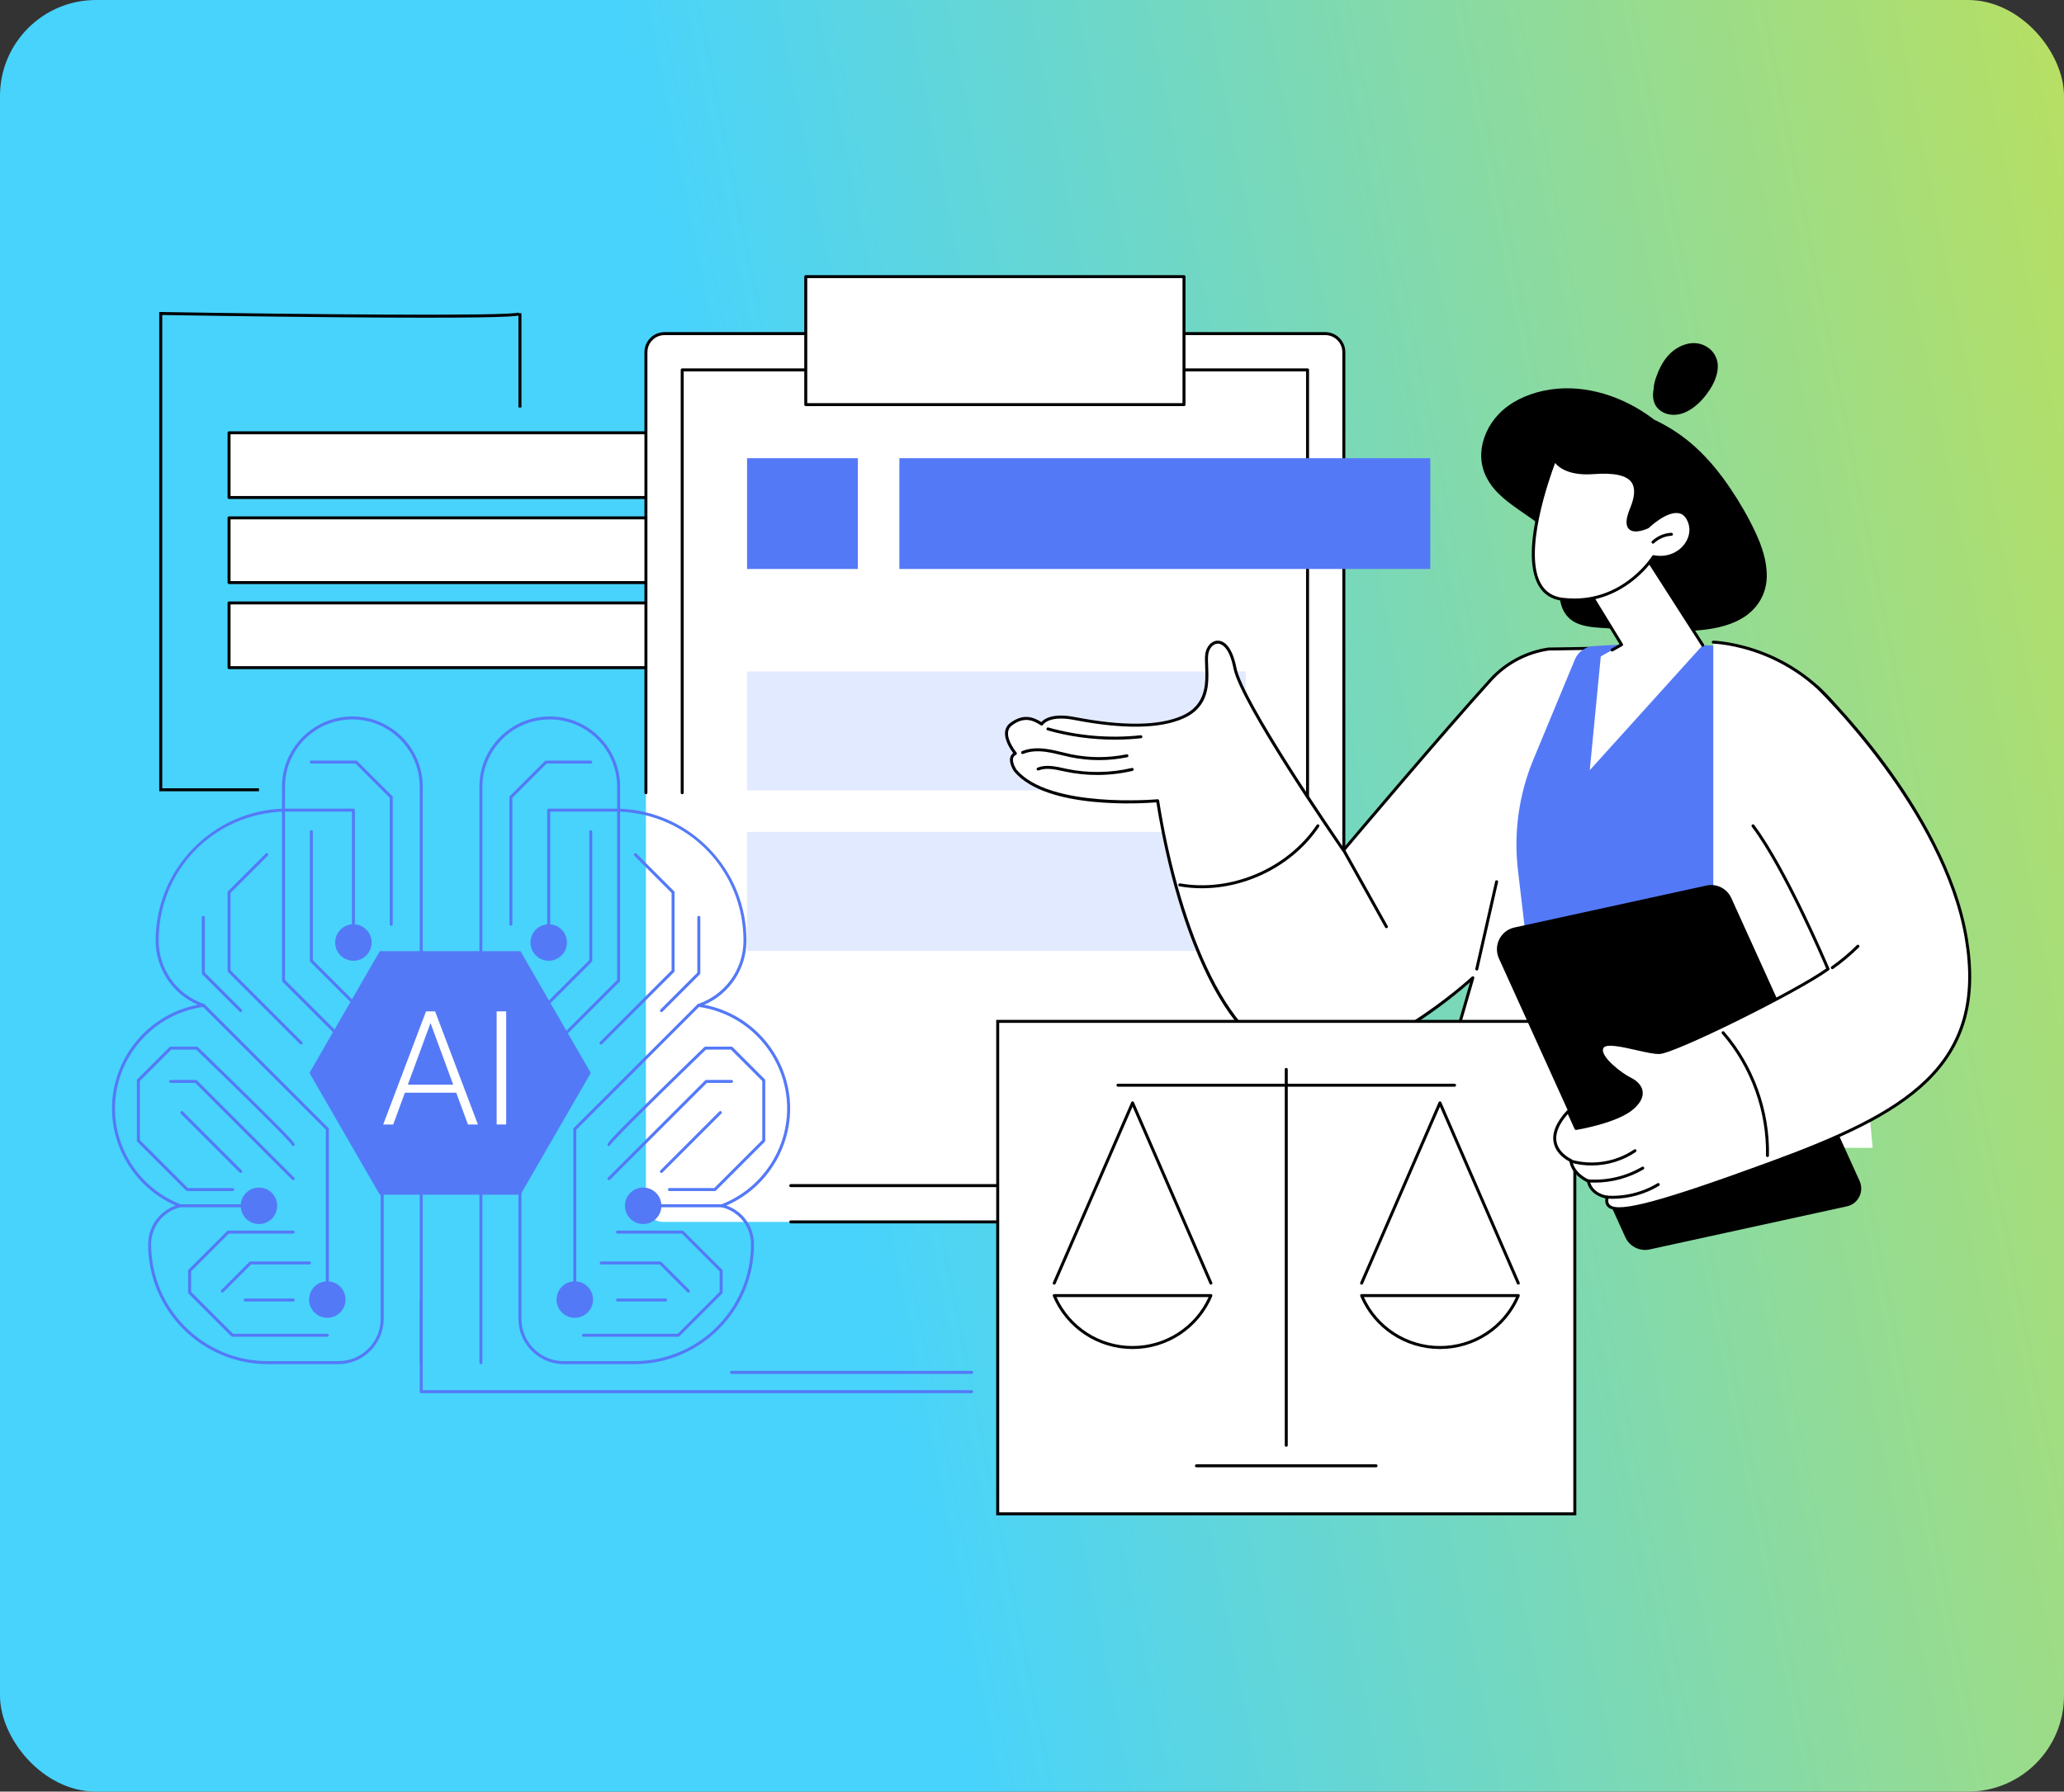 <svg width="645" height="560" viewBox="0 0 645 560" fill="none" xmlns="http://www.w3.org/2000/svg">
<rect x="0" y="0" width="645" height="560" fill="#333333" stroke="none"/>
<rect width="645" height="560" rx="30" fill="url(#paint0_linear_2134_2)"/>
<path d="M221.831 155.506H71.58V135.277H221.831V155.506Z" fill="white"/>
<path d="M72.046 155.04H221.365V135.743H72.046V155.04ZM221.831 155.972H71.58C71.322 155.972 71.114 155.763 71.114 155.506V135.277C71.114 135.021 71.322 134.811 71.58 134.811H221.831C222.087 134.811 222.297 135.021 222.297 135.277V155.506C222.297 155.763 222.087 155.972 221.831 155.972Z" fill="black"/>
<path d="M221.831 182.094H71.58V161.865H221.831V182.094Z" fill="white"/>
<path d="M72.046 181.628H221.365V162.331H72.046V181.628ZM221.831 182.56H71.58C71.322 182.56 71.114 182.351 71.114 182.094V161.865C71.114 161.607 71.322 161.399 71.58 161.399H221.831C222.087 161.399 222.297 161.607 222.297 161.865V182.094C222.297 182.351 222.087 182.56 221.831 182.56Z" fill="black"/>
<path d="M221.831 208.683H71.58V188.453H221.831V208.683Z" fill="white"/>
<path d="M72.046 208.217H221.365V188.92H72.046V208.217ZM221.831 209.147H71.58C71.322 209.147 71.114 208.939 71.114 208.681V188.454C71.114 188.195 71.322 187.988 71.58 187.988H221.831C222.087 187.988 222.297 188.195 222.297 188.454V208.681C222.297 208.939 222.087 209.147 221.831 209.147Z" fill="black"/>
<path d="M414.653 381.922H207.147C204.221 381.922 201.851 379.551 201.851 376.626V109.572C201.851 106.647 204.221 104.276 207.147 104.276H414.653C417.578 104.276 419.948 106.647 419.948 109.572V376.626C419.948 379.551 417.578 381.922 414.653 381.922Z" fill="white"/>
<path d="M414.147 382.388H247.108C246.852 382.388 246.642 382.18 246.642 381.922C246.642 381.663 246.852 381.456 247.108 381.456H414.147C417.089 381.456 419.483 379.062 419.483 376.12V110.078C419.483 107.136 417.089 104.742 414.147 104.742H207.654C204.711 104.742 202.318 107.136 202.318 110.078V247.783C202.318 248.042 202.11 248.249 201.852 248.249C201.595 248.249 201.386 248.042 201.386 247.783V110.078C201.386 106.621 204.199 103.81 207.654 103.81H414.147C417.604 103.81 420.415 106.621 420.415 110.078V376.12C420.415 379.577 417.604 382.388 414.147 382.388Z" fill="black"/>
<path d="M213.191 370.583V115.613H408.61V370.583H213.191Z" fill="white"/>
<path d="M408.61 371.049H247.108C246.851 371.049 246.642 370.841 246.642 370.583C246.642 370.326 246.851 370.116 247.108 370.116H408.144V116.079H213.656V247.783C213.656 248.042 213.447 248.249 213.19 248.249C212.932 248.249 212.724 248.042 212.724 247.783V115.613C212.724 115.357 212.932 115.147 213.19 115.147H408.61C408.868 115.147 409.076 115.357 409.076 115.613V370.583C409.076 370.841 408.868 371.049 408.61 371.049Z" fill="black"/>
<path d="M369.998 126.473H251.802V86.466H369.998V126.473Z" fill="white"/>
<path d="M252.268 126.007H369.532V86.932H252.268V126.007ZM369.998 126.939H251.802C251.544 126.939 251.336 126.73 251.336 126.473V86.466C251.336 86.208 251.544 86 251.802 86H369.998C370.257 86 370.464 86.208 370.464 86.466V126.473C370.464 126.73 370.257 126.939 369.998 126.939Z" fill="black"/>
<path d="M389.289 247.036H233.458V209.86H389.289V247.036Z" fill="#E2EAFF"/>
<path d="M389.289 297.211H233.458V260.033H389.289V297.211Z" fill="#E2EAFF"/>
<path d="M446.965 177.845H281.051V143.22H446.965V177.845Z" fill="#5479F7"/>
<path d="M268.083 177.845H233.458V143.22H268.083V177.845Z" fill="#5479F7"/>
<path d="M198.189 426.382H176.178C168.369 426.382 162.015 420.027 162.015 412.219V360.375C162.015 360.117 162.224 359.909 162.481 359.909C162.739 359.909 162.947 360.117 162.947 360.375V412.219C162.947 419.514 168.882 425.45 176.178 425.45H198.189C218.315 425.45 234.689 409.076 234.689 388.95C234.689 383.371 230.895 378.596 225.464 377.342C225.262 377.296 225.116 377.126 225.101 376.921C225.089 376.717 225.209 376.527 225.4 376.452C237.711 371.725 245.983 359.687 245.983 346.498C245.983 330.503 234.049 316.836 218.221 314.708C218.007 314.678 217.84 314.506 217.819 314.29C217.798 314.076 217.929 313.875 218.132 313.805C226.631 310.927 232.34 302.964 232.34 293.993C232.34 272.084 215.194 254.376 193.307 253.679C193.054 253.672 192.855 253.465 192.855 253.215V245.92C192.855 234.312 183.41 224.866 171.802 224.866C160.193 224.866 150.748 234.312 150.748 245.92V425.916C150.748 426.172 150.54 426.382 150.282 426.382C150.025 426.382 149.817 426.172 149.817 425.916V245.92C149.817 233.797 159.679 223.934 171.802 223.934C183.925 223.934 193.787 233.797 193.787 245.92V252.766C204.357 253.215 214.226 257.64 221.619 265.257C229.132 272.997 233.272 283.203 233.272 293.993C233.272 302.778 228.029 310.636 220.062 314.062C235.489 316.976 246.915 330.622 246.915 346.498C246.915 359.617 238.961 371.629 226.989 376.81C232.134 378.581 235.621 383.396 235.621 388.95C235.621 409.59 218.829 426.382 198.189 426.382Z" fill="#5479F7"/>
<path d="M225.567 377.355H205.302C205.044 377.355 204.836 377.145 204.836 376.889C204.836 376.63 205.044 376.423 205.302 376.423H225.567C225.826 376.423 226.033 376.63 226.033 376.889C226.033 377.145 225.826 377.355 225.567 377.355Z" fill="#5479F7"/>
<path d="M179.625 401.706C179.368 401.706 179.159 401.499 179.159 401.24V352.904C179.159 352.781 179.207 352.662 179.296 352.573L217.954 313.917C218.136 313.735 218.431 313.735 218.613 313.917C218.795 314.1 218.795 314.394 218.613 314.576L180.091 353.097V401.24C180.091 401.499 179.883 401.706 179.625 401.706Z" fill="#5479F7"/>
<path d="M169.98 330.306C169.86 330.306 169.741 330.262 169.65 330.171C169.468 329.989 169.468 329.694 169.65 329.512L192.855 306.307V253.215C192.855 252.956 193.063 252.749 193.321 252.749C193.578 252.749 193.787 252.956 193.787 253.215V306.499C193.787 306.624 193.739 306.743 193.65 306.83L170.309 330.171C170.218 330.262 170.099 330.306 169.98 330.306Z" fill="#5479F7"/>
<path d="M171.473 291.849C171.215 291.849 171.007 291.64 171.007 291.383V253.215C171.007 252.956 171.215 252.749 171.473 252.749H193.321C193.577 252.749 193.787 252.956 193.787 253.215C193.787 253.471 193.577 253.678 193.321 253.678H171.939V291.383C171.939 291.64 171.73 291.849 171.473 291.849Z" fill="#5479F7"/>
<path d="M165.772 294.599C165.772 297.747 168.324 300.299 171.473 300.299C174.622 300.299 177.174 297.747 177.174 294.599C177.174 291.449 174.622 288.896 171.473 288.896C168.324 288.896 165.772 291.449 165.772 294.599Z" fill="#5479F7"/>
<path d="M156.78 356.543C156.78 359.691 159.333 362.243 162.481 362.243C165.63 362.243 168.182 359.691 168.182 356.543C168.182 353.393 165.63 350.841 162.481 350.841C159.333 350.841 156.78 353.393 156.78 356.543Z" fill="#E2EAFF"/>
<path d="M195.289 376.889C195.289 380.037 197.841 382.589 200.989 382.589C204.139 382.589 206.691 380.037 206.691 376.889C206.691 373.739 204.139 371.186 200.989 371.186C197.841 371.186 195.289 373.739 195.289 376.889Z" fill="#5479F7"/>
<path d="M173.924 406.199C173.924 409.349 176.477 411.901 179.625 411.901C182.775 411.901 185.327 409.349 185.327 406.199C185.327 403.051 182.775 400.499 179.625 400.499C176.477 400.499 173.924 403.051 173.924 406.199Z" fill="#5479F7"/>
<path d="M187.807 326.485C187.689 326.485 187.568 326.441 187.477 326.349C187.295 326.167 187.295 325.873 187.477 325.691L209.869 303.299V279.104L198.221 267.458C198.041 267.276 198.041 266.981 198.221 266.799C198.403 266.617 198.699 266.617 198.882 266.799L210.665 278.583C210.752 278.67 210.801 278.788 210.801 278.911V303.491C210.801 303.614 210.752 303.733 210.665 303.822L188.136 326.349C188.045 326.441 187.926 326.485 187.807 326.485Z" fill="#5479F7"/>
<path d="M206.713 316.345C206.594 316.345 206.474 316.298 206.385 316.207C206.202 316.025 206.202 315.731 206.385 315.549L217.918 304.013V286.73C217.918 286.473 218.128 286.264 218.384 286.264C218.643 286.264 218.85 286.473 218.85 286.73V304.207C218.85 304.33 218.802 304.449 218.715 304.536L207.043 316.207C206.952 316.298 206.832 316.345 206.713 316.345Z" fill="#5479F7"/>
<path d="M223.407 372.275H209.202C208.943 372.275 208.736 372.068 208.736 371.809C208.736 371.553 208.943 371.343 209.202 371.343H223.214L238.209 356.35V337.875L228.41 328.074H220.619C209.005 339.279 191.679 356.244 190.754 357.824C190.728 357.969 190.635 358.1 190.489 358.168C190.256 358.276 189.978 358.172 189.873 357.939C189.669 357.498 189.523 357.181 204.91 342.067C212.4 334.708 220.03 327.347 220.106 327.273C220.193 327.19 220.31 327.142 220.43 327.142H228.603C228.725 327.142 228.844 327.192 228.931 327.279L239.003 337.352C239.092 337.438 239.141 337.557 239.141 337.682V356.543C239.141 356.666 239.092 356.784 239.003 356.871L223.737 372.14C223.648 372.226 223.532 372.275 223.407 372.275Z" fill="#5479F7"/>
<path d="M190.292 368.886C190.174 368.886 190.055 368.839 189.964 368.748C189.782 368.566 189.782 368.272 189.964 368.089L220.372 337.682C220.46 337.593 220.579 337.544 220.702 337.544H228.603C228.859 337.544 229.069 337.752 229.069 338.01C229.069 338.269 228.859 338.476 228.603 338.476H220.895L190.623 368.748C190.532 368.839 190.413 368.886 190.292 368.886Z" fill="#5479F7"/>
<path d="M159.652 289.363C159.394 289.363 159.186 289.155 159.186 288.897V249.175C159.186 249.052 159.235 248.934 159.323 248.845L170.292 237.877C170.379 237.79 170.497 237.741 170.621 237.741H184.622C184.878 237.741 185.088 237.949 185.088 238.205C185.088 238.463 184.878 238.671 184.622 238.671H170.814L160.118 249.368V288.897C160.118 289.155 159.91 289.363 159.652 289.363Z" fill="#5479F7"/>
<path d="M168.282 317.103C168.163 317.103 168.043 317.059 167.952 316.968C167.77 316.785 167.77 316.491 167.952 316.309L184.156 300.106V259.957C184.156 259.701 184.363 259.493 184.622 259.493C184.878 259.493 185.088 259.701 185.088 259.957V300.299C185.088 300.422 185.037 300.541 184.95 300.63L168.611 316.968C168.52 317.059 168.401 317.103 168.282 317.103Z" fill="#5479F7"/>
<path d="M206.691 366.628C206.571 366.628 206.452 366.584 206.361 366.492C206.179 366.31 206.179 366.016 206.361 365.834L224.781 347.411C224.963 347.229 225.26 347.229 225.44 347.411C225.622 347.593 225.622 347.888 225.44 348.07L207.02 366.492C206.929 366.584 206.81 366.628 206.691 366.628Z" fill="#5479F7"/>
<path d="M131.633 426.382C131.376 426.382 131.167 426.172 131.167 425.916V245.92C131.167 234.312 121.722 224.866 110.114 224.866C98.505 224.866 89.06 234.312 89.06 245.92V253.215C89.06 253.465 88.861 253.672 88.609 253.679C66.722 254.376 49.577 272.084 49.577 293.993C49.577 302.964 55.286 310.927 63.783 313.805C63.987 313.875 64.118 314.076 64.097 314.29C64.076 314.506 63.91 314.678 63.695 314.708C47.867 316.836 35.932 330.503 35.932 346.498C35.932 359.687 44.204 371.725 56.515 376.452C56.706 376.527 56.827 376.717 56.813 376.921C56.798 377.126 56.652 377.296 56.453 377.342C51.021 378.598 47.227 383.371 47.227 388.95C47.227 409.076 63.601 425.45 83.726 425.45H105.737C113.033 425.45 118.968 419.514 118.968 412.219V360.375C118.968 360.117 119.177 359.909 119.434 359.909C119.692 359.909 119.9 360.117 119.9 360.375V412.219C119.9 420.027 113.547 426.382 105.737 426.382H83.726C63.087 426.382 46.295 409.59 46.295 388.95C46.295 383.396 49.782 378.581 54.927 376.81C42.954 371.629 35 359.617 35 346.498C35 330.622 46.426 316.976 61.853 314.062C53.886 310.636 48.645 302.778 48.645 293.993C48.645 283.203 52.783 272.997 60.297 265.257C67.689 257.64 77.558 253.215 88.129 252.766V245.92C88.129 233.797 97.991 223.934 110.114 223.934C122.237 223.934 132.099 233.797 132.099 245.92V425.916C132.099 426.172 131.89 426.382 131.633 426.382Z" fill="#5479F7"/>
<path d="M76.614 377.355H56.347C56.09 377.355 55.882 377.145 55.882 376.889C55.882 376.63 56.09 376.423 56.347 376.423H76.614C76.871 376.423 77.08 376.63 77.08 376.889C77.08 377.145 76.871 377.355 76.614 377.355Z" fill="#5479F7"/>
<path d="M102.29 401.706C102.033 401.706 101.824 401.499 101.824 401.24V353.097L63.303 314.576C63.121 314.394 63.121 314.1 63.303 313.917C63.485 313.735 63.78 313.735 63.962 313.917L102.62 352.573C102.707 352.662 102.756 352.781 102.756 352.904V401.24C102.756 401.499 102.548 401.706 102.29 401.706Z" fill="#5479F7"/>
<path d="M111.936 330.306C111.817 330.306 111.698 330.262 111.607 330.171L88.265 306.83C88.177 306.743 88.128 306.624 88.128 306.499V253.215C88.128 252.956 88.337 252.749 88.594 252.749C88.852 252.749 89.06 252.956 89.06 253.215V306.307L112.265 329.512C112.447 329.694 112.447 329.989 112.265 330.171C112.174 330.262 112.055 330.306 111.936 330.306Z" fill="#5479F7"/>
<path d="M110.443 291.849C110.185 291.849 109.977 291.64 109.977 291.383V253.678H88.594C88.337 253.678 88.128 253.471 88.128 253.215C88.128 252.956 88.337 252.749 88.594 252.749H110.443C110.7 252.749 110.909 252.956 110.909 253.215V291.383C110.909 291.64 110.7 291.849 110.443 291.849Z" fill="#5479F7"/>
<path d="M116.144 294.599C116.144 297.747 113.591 300.299 110.443 300.299C107.294 300.299 104.742 297.747 104.742 294.599C104.742 291.449 107.294 288.896 110.443 288.896C113.591 288.896 116.144 291.449 116.144 294.599Z" fill="#5479F7"/>
<path d="M125.135 356.543C125.135 359.691 122.582 362.243 119.434 362.243C116.285 362.243 113.733 359.691 113.733 356.543C113.733 353.393 116.285 350.841 119.434 350.841C122.582 350.841 125.135 353.393 125.135 356.543Z" fill="#E2EAFF"/>
<path d="M86.626 376.889C86.626 380.037 84.074 382.589 80.925 382.589C77.777 382.589 75.224 380.037 75.224 376.889C75.224 373.739 77.777 371.186 80.925 371.186C84.074 371.186 86.626 373.739 86.626 376.889Z" fill="#5479F7"/>
<path d="M107.991 406.199C107.991 409.349 105.438 411.901 102.29 411.901C99.141 411.901 96.588 409.349 96.588 406.199C96.588 403.051 99.141 400.499 102.29 400.499C105.438 400.499 107.991 403.051 107.991 406.199Z" fill="#5479F7"/>
<path d="M94.109 326.485C93.989 326.485 93.87 326.441 93.779 326.349L71.251 303.822C71.163 303.733 71.114 303.614 71.114 303.491V278.911C71.114 278.788 71.163 278.67 71.251 278.583L83.034 266.799C83.216 266.617 83.511 266.617 83.693 266.799C83.875 266.981 83.875 267.276 83.693 267.458L72.046 279.104V303.299L94.438 325.691C94.62 325.873 94.62 326.167 94.438 326.349C94.347 326.441 94.228 326.485 94.109 326.485Z" fill="#5479F7"/>
<path d="M75.203 316.345C75.083 316.345 74.964 316.298 74.873 316.207L63.201 304.536C63.113 304.449 63.064 304.33 63.064 304.207V286.73C63.064 286.473 63.273 286.264 63.53 286.264C63.788 286.264 63.996 286.473 63.996 286.73V304.013L75.532 315.549C75.714 315.731 75.714 316.025 75.532 316.207C75.441 316.298 75.322 316.345 75.203 316.345Z" fill="#5479F7"/>
<path d="M72.713 372.275H58.508C58.384 372.275 58.266 372.226 58.178 372.14L42.911 356.871C42.823 356.784 42.774 356.666 42.774 356.543V337.682C42.774 337.557 42.823 337.438 42.911 337.352L52.984 327.279C53.071 327.192 53.189 327.142 53.313 327.142H61.484C61.605 327.142 61.721 327.19 61.808 327.273C61.884 327.347 69.514 334.708 77.005 342.067C92.392 357.181 92.246 357.498 92.043 357.939C91.935 358.172 91.659 358.274 91.425 358.168C91.281 358.1 91.186 357.969 91.16 357.824C90.234 356.244 72.909 339.279 61.297 328.074H53.506L43.706 337.875V356.35L58.701 371.343H72.713C72.971 371.343 73.18 371.553 73.18 371.809C73.18 372.068 72.971 372.275 72.713 372.275Z" fill="#5479F7"/>
<path d="M91.623 368.886C91.503 368.886 91.384 368.839 91.293 368.748L61.021 338.476H53.314C53.056 338.476 52.848 338.269 52.848 338.01C52.848 337.752 53.056 337.544 53.314 337.544H61.214C61.338 337.544 61.456 337.593 61.544 337.682L91.952 368.089C92.134 368.272 92.134 368.566 91.952 368.748C91.861 368.839 91.742 368.886 91.623 368.886Z" fill="#5479F7"/>
<path d="M122.263 289.363C122.005 289.363 121.797 289.155 121.797 288.897V249.368L111.101 238.671H97.294C97.037 238.671 96.828 238.463 96.828 238.205C96.828 237.949 97.037 237.741 97.294 237.741H111.294C111.417 237.741 111.536 237.79 111.623 237.877L122.592 248.845C122.68 248.934 122.729 249.052 122.729 249.175V288.897C122.729 289.155 122.52 289.363 122.263 289.363Z" fill="#5479F7"/>
<path d="M113.633 317.103C113.514 317.103 113.395 317.059 113.304 316.968L96.965 300.63C96.877 300.541 96.828 300.422 96.828 300.299V259.957C96.828 259.701 97.037 259.493 97.294 259.493C97.552 259.493 97.76 259.701 97.76 259.957V300.106L113.963 316.309C114.145 316.491 114.145 316.785 113.963 316.968C113.872 317.059 113.753 317.103 113.633 317.103Z" fill="#5479F7"/>
<path d="M75.224 366.628C75.105 366.628 74.986 366.584 74.895 366.492L56.474 348.07C56.292 347.888 56.292 347.593 56.474 347.411C56.656 347.229 56.951 347.229 57.133 347.411L75.553 365.834C75.735 366.016 75.735 366.31 75.553 366.492C75.463 366.584 75.343 366.628 75.224 366.628Z" fill="#5479F7"/>
<path d="M102.29 417.83H72.631C72.507 417.83 72.389 417.782 72.301 417.693L58.919 404.312C58.832 404.225 58.783 404.106 58.783 403.981V397.192C58.783 397.069 58.832 396.951 58.919 396.864L70.995 384.788C71.082 384.701 71.201 384.652 71.325 384.652H91.623C91.88 384.652 92.088 384.86 92.088 385.118C92.088 385.375 91.88 385.584 91.623 385.584H71.518L59.715 397.387V403.789L72.824 416.898H102.29C102.548 416.898 102.756 417.106 102.756 417.364C102.756 417.621 102.548 417.83 102.29 417.83Z" fill="#5479F7"/>
<path d="M69.489 404.005C69.37 404.005 69.251 403.96 69.16 403.869C68.978 403.687 68.978 403.392 69.16 403.21L77.938 394.43C78.025 394.343 78.143 394.294 78.267 394.294H96.708C96.966 394.294 97.174 394.502 97.174 394.76C97.174 395.017 96.966 395.226 96.708 395.226H78.46L69.818 403.869C69.727 403.96 69.608 404.005 69.489 404.005Z" fill="#5479F7"/>
<path d="M91.622 406.794H76.614C76.356 406.794 76.147 406.585 76.147 406.328C76.147 406.07 76.356 405.862 76.614 405.862H91.622C91.879 405.862 92.088 406.07 92.088 406.328C92.088 406.585 91.879 406.794 91.622 406.794Z" fill="#5479F7"/>
<path d="M211.976 417.83H182.317C182.06 417.83 181.851 417.621 181.851 417.364C181.851 417.106 182.06 416.898 182.317 416.898H211.784L224.893 403.789V397.387L213.091 385.584H192.984C192.728 385.584 192.518 385.375 192.518 385.118C192.518 384.86 192.728 384.652 192.984 384.652H213.283C213.406 384.652 213.525 384.701 213.612 384.788L225.688 396.864C225.775 396.951 225.825 397.069 225.825 397.192V403.981C225.825 404.106 225.775 404.225 225.688 404.312L212.307 417.693C212.22 417.782 212.101 417.83 211.976 417.83Z" fill="#5479F7"/>
<path d="M215.118 404.005C215 404.005 214.881 403.96 214.79 403.869L206.147 395.226H187.899C187.642 395.226 187.433 395.017 187.433 394.76C187.433 394.502 187.642 394.294 187.899 394.294H206.34C206.465 394.294 206.582 394.343 206.671 394.43L215.449 403.21C215.631 403.392 215.631 403.687 215.449 403.869C215.358 403.96 215.237 404.005 215.118 404.005Z" fill="#5479F7"/>
<path d="M207.994 406.794H192.984C192.728 406.794 192.518 406.585 192.518 406.328C192.518 406.07 192.728 405.862 192.984 405.862H207.994C208.25 405.862 208.46 406.07 208.46 406.328C208.46 406.585 208.25 406.794 207.994 406.794Z" fill="#5479F7"/>
<path d="M162.643 297.294H118.686L96.708 335.361L118.686 373.428H162.643L184.622 335.361L162.643 297.294Z" fill="#5479F7"/>
<path d="M127.449 339.021H141.628L134.538 319.768L127.449 339.021ZM142.575 341.546H126.526L122.884 351.476H119.752L133.13 316.125H135.971L149.349 351.476H146.241L142.575 341.546Z" fill="white"/>
<path d="M158.186 351.476H155.2V316.125H158.186V351.476Z" fill="white"/>
<path d="M303.625 435.458H131.633C131.376 435.458 131.167 435.249 131.167 434.992V406.328C131.167 406.07 131.376 405.862 131.633 405.862C131.891 405.862 132.099 406.07 132.099 406.328V434.526H303.625C303.882 434.526 304.091 434.734 304.091 434.992C304.091 435.249 303.882 435.458 303.625 435.458Z" fill="#5479F7"/>
<path d="M303.625 429.424H228.603C228.344 429.424 228.137 429.214 228.137 428.958C228.137 428.699 228.344 428.491 228.603 428.491H303.625C303.881 428.491 304.091 428.699 304.091 428.958C304.091 429.214 303.881 429.424 303.625 429.424Z" fill="#5479F7"/>
<path d="M361.763 250.285C367.099 284.326 381.323 327.548 404.884 331.355C428.445 335.161 460.268 305.62 460.268 305.62L444.902 358.769H485.447L499.104 202.625L483.916 202.866C476.968 203.874 470.586 207.272 465.849 212.494C450.145 229.808 419.837 265.763 419.837 265.763C419.837 265.763 388.124 220.06 385.917 208.808C383.712 197.553 377.645 199.915 377.095 204.639C376.542 209.363 379.713 219.643 369.649 224.123C359.583 228.605 344.003 226.171 335.691 224.561C327.379 222.949 325.528 226.311 325.528 226.311C322.908 224.644 320.012 223.394 316.025 226.311C312.039 229.228 317.309 235.504 317.309 235.504C314.536 236.908 317.309 240.878 317.309 240.878C327.981 253.42 361.763 250.285 361.763 250.285Z" fill="white"/>
<path d="M445.522 358.303H485.021L498.595 203.099L483.953 203.33C477.141 204.326 470.835 207.692 466.194 212.807C450.676 229.918 420.495 265.704 420.192 266.064C420.099 266.174 419.953 266.238 419.813 266.229C419.669 266.223 419.535 266.149 419.453 266.03C418.156 264.16 387.66 220.115 385.459 208.897C384.031 201.616 381.301 201.138 380.481 201.18C379.041 201.235 377.783 202.745 377.556 204.694C377.444 205.658 377.492 206.868 377.547 208.266C377.763 213.593 378.058 220.89 369.837 224.549C362.459 227.834 350.94 227.993 335.602 225.017C327.8 223.506 325.949 226.51 325.932 226.54C325.868 226.65 325.763 226.73 325.638 226.76C325.515 226.79 325.383 226.773 325.277 226.703C322.841 225.154 320.143 223.875 316.3 226.686C315.55 227.234 315.135 227.931 315.027 228.813C314.688 231.615 317.637 235.169 317.667 235.203C317.758 235.313 317.794 235.458 317.766 235.597C317.736 235.737 317.645 235.856 317.518 235.919C317.023 236.171 316.722 236.525 316.603 237C316.228 238.487 317.677 240.59 317.692 240.611C328.059 252.791 361.385 249.853 361.72 249.821C361.959 249.794 362.186 249.97 362.224 250.213C367.695 285.13 382.169 327.214 404.958 330.895C428.027 334.626 459.634 305.574 459.952 305.279C460.104 305.137 460.335 305.114 460.513 305.224C460.691 305.334 460.773 305.548 460.716 305.75L445.522 358.303ZM485.447 359.235H444.901C444.755 359.235 444.618 359.165 444.529 359.049C444.442 358.932 444.412 358.78 444.454 358.64L459.369 307.048C456.73 309.363 450.028 315.006 441.661 320.308C432.81 325.92 420.438 332.154 409.181 332.154C407.701 332.154 406.241 332.045 404.809 331.815C393.947 330.061 384.275 320.147 376.065 302.352C367.458 283.699 363.181 262.213 361.37 250.785C357.202 251.126 327.125 253.134 316.955 241.181C316.857 241.045 315.22 238.673 315.699 236.775C315.841 236.205 316.15 235.739 316.622 235.383C315.803 234.297 313.786 231.321 314.102 228.702C314.239 227.565 314.794 226.635 315.75 225.934C319.865 222.924 322.897 224.142 325.415 225.69C326.222 224.786 328.87 222.763 335.778 224.104C350.927 227.04 362.258 226.902 369.458 223.699C377.1 220.295 376.821 213.364 376.617 208.304C376.56 206.865 376.509 205.622 376.63 204.584C376.914 202.148 378.52 200.324 380.445 200.25C381.716 200.197 384.847 200.928 386.374 208.717C388.414 219.117 416.422 259.989 419.872 264.999C423.484 260.72 450.941 228.239 465.506 212.182C470.297 206.897 476.813 203.425 483.85 202.404C483.869 202.4 483.89 202.4 483.909 202.4L499.097 202.161C499.213 202.161 499.355 202.212 499.444 202.309C499.535 202.404 499.58 202.536 499.567 202.667L485.911 358.81C485.892 359.051 485.688 359.235 485.447 359.235Z" fill="black"/>
<path d="M375.567 277.64C373.235 277.64 370.907 277.443 368.606 277.041C368.354 276.996 368.185 276.755 368.229 276.501C368.274 276.246 368.515 276.079 368.767 276.122C384.79 278.939 402.342 271.427 411.459 257.86C411.603 257.646 411.891 257.589 412.105 257.733C412.319 257.877 412.376 258.165 412.232 258.379C404.225 270.296 389.844 277.64 375.567 277.64Z" fill="black"/>
<path d="M433.251 290.127C433.088 290.127 432.929 290.04 432.844 289.888L419.702 266.352C419.577 266.125 419.658 265.844 419.882 265.716C420.107 265.591 420.391 265.672 420.516 265.897L433.657 289.432C433.782 289.659 433.702 289.941 433.477 290.068C433.405 290.108 433.327 290.127 433.251 290.127Z" fill="black"/>
<path d="M342.88 242.227C339.578 242.227 336.278 241.888 333.06 241.215C332.753 241.151 332.446 241.083 332.136 241.016C329.571 240.459 326.919 239.88 324.579 240.802C324.341 240.895 324.07 240.778 323.975 240.539C323.882 240.3 323.998 240.029 324.238 239.933C326.841 238.91 329.633 239.518 332.336 240.105C332.643 240.173 332.948 240.238 333.251 240.302C339.955 241.708 347.024 241.619 353.69 240.043C353.942 239.984 354.192 240.139 354.251 240.389C354.31 240.639 354.156 240.891 353.906 240.95C350.307 241.799 346.591 242.225 342.88 242.227Z" fill="black"/>
<path d="M348.358 231.187C341.268 231.187 334.134 230.211 327.362 228.289C327.114 228.219 326.97 227.963 327.04 227.715C327.11 227.467 327.368 227.321 327.616 227.393C336.902 230.028 346.882 230.865 356.473 229.817C356.731 229.789 356.958 229.973 356.986 230.23C357.013 230.486 356.829 230.715 356.573 230.744C353.857 231.041 351.112 231.187 348.358 231.187Z" fill="black"/>
<path d="M343.427 237.582C340.431 237.582 337.436 237.277 334.524 236.671C333.581 236.474 332.632 236.243 331.717 236.021C330.192 235.65 328.616 235.269 327.05 235.04C324.138 234.616 321.746 234.816 319.736 235.65C319.499 235.75 319.228 235.637 319.128 235.398C319.029 235.161 319.143 234.888 319.38 234.79C321.549 233.89 324.102 233.67 327.184 234.119C328.794 234.352 330.391 234.739 331.935 235.116C332.846 235.337 333.786 235.565 334.714 235.758C340.391 236.94 346.392 236.947 352.071 235.773C352.323 235.72 352.569 235.883 352.622 236.135C352.673 236.387 352.512 236.633 352.26 236.686C349.37 237.281 346.399 237.582 343.427 237.582Z" fill="black"/>
<path d="M461.492 303.347C461.458 303.347 461.424 303.343 461.388 303.335C461.138 303.277 460.981 303.027 461.038 302.778L467.239 275.497C467.296 275.245 467.546 275.088 467.796 275.145C468.046 275.202 468.204 275.452 468.147 275.702L461.947 302.983C461.896 303.199 461.706 303.347 461.492 303.347Z" fill="black"/>
<path d="M551.729 217.37L542.898 202.281C542.898 202.281 520.15 200.4 497.962 201.945C495.39 202.125 493.14 203.752 492.147 206.145L479.173 237.423C474.633 248.37 472.977 260.313 474.369 272.095L478.006 302.881L555.953 306.737L551.729 217.37Z" fill="#5479F7"/>
<path d="M585.206 358.769L580.758 310.602L593.535 302.881C593.535 302.881 593.397 253.299 578.987 228.484C563.221 201.335 535.408 200.712 535.408 200.712V358.769H585.206Z" fill="white"/>
<path d="M580.76 311.068C580.601 311.068 580.446 310.988 580.36 310.844C580.226 310.623 580.296 310.335 580.518 310.204L593.065 302.619C593.025 298.683 592.228 252.213 578.584 228.719C570.514 214.823 559.211 208.079 551.149 204.866C542.398 201.379 535.465 201.18 535.398 201.178C535.139 201.173 534.936 200.96 534.942 200.703C534.949 200.445 535.137 200.248 535.419 200.248C535.489 200.25 542.557 200.445 551.456 203.984C559.666 207.251 571.179 214.112 579.389 228.251C593.696 252.888 593.999 302.381 593.999 302.879C594.001 303.042 593.914 303.195 593.774 303.279L580.999 311.001C580.923 311.047 580.84 311.068 580.76 311.068Z" fill="black"/>
<path d="M548.533 166.299C546.311 161.562 543.627 156.932 540.64 152.526C537.579 148.008 534.114 143.68 529.949 139.869C526.183 136.421 521.762 133.421 516.914 131.165C516.098 130.543 515.27 129.933 514.412 129.354C505.369 123.249 493.642 119.676 482.21 122.167C476.906 123.324 471.886 125.728 468.37 129.407C465.11 132.818 463.144 137.147 462.898 141.572C462.663 145.824 464.258 149.844 467.253 153.191C470.007 156.271 473.633 158.66 477.12 161.077C480.446 163.382 483.943 165.773 486.209 168.953C487.364 170.569 488.122 172.367 488.328 174.265C488.654 177.246 487.813 180.192 487.472 183.141C486.947 187.691 488.014 193.109 493.458 195.079C496.345 196.126 499.614 196.196 502.694 196.399C506.252 196.634 509.813 196.84 513.378 196.986C519.377 197.234 525.467 197.545 531.453 196.958C536.444 196.471 541.612 195.293 545.576 192.497C549.778 189.53 551.979 185.098 552.11 180.446C552.248 175.572 550.632 170.777 548.533 166.299Z" fill="black"/>
<path d="M512.73 171.439L532.099 201.658L496.803 240.736L500.243 205.175L506.746 201.5L495.356 182.927L512.73 171.439Z" fill="white"/>
<path d="M503.789 203.637C503.626 203.637 503.467 203.552 503.382 203.402C503.255 203.177 503.334 202.894 503.558 202.767L506.096 201.332L494.958 183.171C494.827 182.957 494.89 182.677 495.098 182.539L512.474 171.05C512.578 170.98 512.707 170.957 512.828 170.982C512.948 171.008 513.056 171.082 513.124 171.188L532.491 201.407C532.631 201.625 532.568 201.913 532.351 202.051C532.135 202.19 531.845 202.127 531.708 201.911L512.592 172.088L495.987 183.067L507.142 201.256C507.208 201.364 507.229 201.493 507.197 201.616C507.165 201.739 507.085 201.843 506.975 201.904L504.018 203.578C503.944 203.618 503.865 203.637 503.789 203.637Z" fill="black"/>
<path d="M516.712 173.992C516.712 173.992 507.121 189.676 488.205 187.303C469.342 184.939 485.854 143.72 485.854 143.72C485.854 143.72 488.116 148.461 497.89 147.732C507.663 147.002 513.999 149.008 509.834 159.037C505.672 169.067 514.922 164.685 514.922 164.685C514.922 164.685 523.861 156.03 527.393 161.956C530.922 167.883 524.768 175.634 516.712 173.992Z" fill="white"/>
<path d="M485.971 144.716C484.206 149.406 475.871 172.836 481.645 182.633C483.071 185.054 485.299 186.471 488.265 186.842C489.557 187.005 490.809 187.079 492.014 187.079C507.966 187.081 516.228 173.893 516.317 173.749C516.418 173.581 516.615 173.494 516.806 173.535C520.593 174.306 524.396 172.884 526.505 169.915C528.236 167.477 528.418 164.589 526.993 162.194C526.353 161.12 525.51 160.527 524.417 160.383C520.612 159.87 515.3 164.969 515.247 165.019C515.209 165.055 515.166 165.083 515.122 165.106C514.688 165.312 510.832 167.068 509.076 165.392C507.926 164.299 508.034 162.162 509.405 158.859C510.93 155.189 511.07 152.45 509.82 150.723C508.244 148.544 504.351 147.715 497.924 148.196C490.326 148.76 487.114 146.108 485.971 144.716ZM492.014 188.011C490.771 188.011 489.483 187.935 488.148 187.767C484.882 187.356 482.422 185.789 480.842 183.105C474.21 171.853 484.96 144.697 485.422 143.547C485.492 143.375 485.655 143.261 485.839 143.254C486.013 143.231 486.195 143.352 486.276 143.519C486.295 143.561 488.572 147.959 497.856 147.266C504.728 146.754 508.769 147.679 510.576 150.177C512.046 152.212 511.945 155.169 510.265 159.217C509.093 162.041 508.905 163.943 509.718 164.719C510.799 165.746 513.582 164.788 514.656 164.295C515.291 163.691 520.466 158.912 524.538 159.459C525.914 159.641 527.007 160.402 527.793 161.717C529.414 164.439 529.217 167.705 527.266 170.453C525.001 173.643 520.973 175.212 516.933 174.507C515.626 176.443 507.183 188.011 492.014 188.011Z" fill="black"/>
<path d="M516.562 169.931C516.439 169.931 516.318 169.883 516.225 169.787C516.047 169.601 516.054 169.306 516.24 169.129C517.858 167.576 520.068 166.631 522.3 166.534C522.557 166.523 522.775 166.722 522.788 166.979C522.798 167.237 522.599 167.453 522.341 167.464C520.333 167.55 518.341 168.404 516.884 169.8C516.795 169.887 516.679 169.931 516.562 169.931Z" fill="black"/>
<path d="M533.792 108.661C529.479 105.647 524.024 107.833 520.944 111.544C519.328 113.49 518.222 115.884 517.417 118.273C517.062 119.328 516.801 120.476 516.75 121.62C516.697 121.913 516.657 122.205 516.623 122.489C516.485 123.639 516.57 124.829 516.983 125.916C517.75 127.937 519.633 129.178 521.694 129.545C526.926 130.475 531.75 125.797 534.34 121.745C535.709 119.608 536.795 117.138 536.814 114.556C536.831 112.194 535.721 110.01 533.792 108.661Z" fill="black"/>
<path d="M492.13 473.174H311.784V319.245H492.13V473.174Z" fill="white"/>
<path d="M312.251 472.708H491.665V319.711H312.251V472.708ZM492.597 473.64H311.319V318.779H492.597V473.64Z" fill="black"/>
<path d="M329.444 404.954C333.475 414.494 342.919 421.19 353.927 421.19C364.934 421.19 374.379 414.494 378.408 404.954H329.444Z" fill="white"/>
<path d="M330.158 405.419C334.39 414.739 343.645 420.723 353.927 420.723C364.209 420.723 373.461 414.739 377.696 405.419H330.158ZM353.927 421.655C343.033 421.655 333.255 415.169 329.016 405.133C328.955 404.991 328.97 404.826 329.056 404.695C329.143 404.565 329.287 404.487 329.444 404.487H378.407C378.564 404.487 378.71 404.565 378.797 404.695C378.882 404.826 378.899 404.991 378.837 405.133C374.599 415.169 364.819 421.655 353.927 421.655Z" fill="black"/>
<path d="M378.41 401.537C378.228 401.537 378.058 401.433 377.982 401.257L353.927 345.894L329.872 401.257C329.771 401.492 329.495 401.602 329.258 401.499C329.023 401.397 328.915 401.121 329.017 400.886L353.499 344.539C353.573 344.369 353.741 344.259 353.927 344.259C354.111 344.259 354.281 344.369 354.353 344.539L378.836 400.886C378.939 401.121 378.829 401.397 378.594 401.499C378.533 401.524 378.471 401.537 378.41 401.537Z" fill="black"/>
<path d="M425.505 404.954C429.536 414.494 438.979 421.19 449.987 421.19C460.994 421.19 470.439 414.494 474.468 404.954H425.505Z" fill="white"/>
<path d="M426.219 405.419C430.451 414.739 439.706 420.723 449.988 420.723C460.27 420.723 469.522 414.739 473.754 405.419H426.219ZM449.988 421.655C439.093 421.655 429.316 415.169 425.077 405.133C425.016 404.991 425.03 404.826 425.117 404.695C425.204 404.565 425.348 404.487 425.505 404.487H474.468C474.625 404.487 474.771 404.565 474.856 404.695C474.943 404.826 474.958 404.991 474.898 405.133C470.66 415.169 460.88 421.655 449.988 421.655Z" fill="black"/>
<path d="M474.468 401.537C474.287 401.537 474.116 401.433 474.04 401.257L449.987 345.894L425.932 401.257C425.83 401.492 425.555 401.602 425.32 401.498C425.083 401.397 424.975 401.121 425.076 400.886L449.559 344.539C449.633 344.369 449.801 344.259 449.987 344.259C450.171 344.259 450.339 344.369 450.413 344.539L474.895 400.886C474.997 401.121 474.889 401.397 474.654 401.498C474.593 401.524 474.529 401.537 474.468 401.537Z" fill="black"/>
<path d="M454.555 339.665H349.36C349.102 339.665 348.894 339.457 348.894 339.199C348.894 338.942 349.102 338.733 349.36 338.733H454.555C454.811 338.733 455.021 338.942 455.021 339.199C455.021 339.457 454.811 339.665 454.555 339.665Z" fill="black"/>
<path d="M401.956 452.205C401.7 452.205 401.49 451.997 401.49 451.739V334.257C401.49 334 401.7 333.791 401.956 333.791C402.215 333.791 402.422 334 402.422 334.257V451.739C402.422 451.997 402.215 452.205 401.956 452.205Z" fill="black"/>
<path d="M430.021 458.626H373.894C373.635 458.626 373.428 458.418 373.428 458.16C373.428 457.903 373.635 457.694 373.894 457.694H430.021C430.277 457.694 430.485 457.903 430.485 458.16C430.485 458.418 430.277 458.626 430.021 458.626Z" fill="black"/>
<path d="M577.178 377.056L515.528 390.528C512.402 391.21 509.222 389.607 507.894 386.673L468.418 299.594C466.588 295.558 468.929 290.852 473.233 289.911L533.294 276.787C536.465 276.094 539.687 277.719 541.034 280.693L581.122 369.123C582.62 372.43 580.703 376.285 577.178 377.056Z" fill="black"/>
<path d="M547.806 258.118C547.806 258.118 567.167 214.052 567.798 214.629C568.431 215.203 607.79 253.049 614.488 293.391C621.188 333.734 594.85 348.305 552.983 363.645C511.116 378.984 500.812 380.748 502.234 374.19C502.234 374.19 497.262 373.616 496.347 369.168C496.347 369.168 491.477 367.172 490.867 362.724C490.867 362.724 480.138 358.068 490.071 347.358L492.5 352.717C492.5 352.717 505.483 350.607 510.355 346.157C515.227 341.709 512.029 338.489 509.44 337.26C506.854 336.034 499.241 330.512 500.611 327.444C501.982 324.377 514.162 329.131 518.576 328.978C522.991 328.826 561.356 310.107 571.253 302.881C571.253 302.881 558.312 272.086 547.806 258.118Z" fill="white"/>
<path d="M506.035 378.247C504.334 378.247 503.2 377.931 502.51 377.329C501.79 376.7 501.521 375.794 501.694 374.565C500.385 374.279 496.837 373.175 495.945 369.498C494.956 369.039 491.137 367.022 490.444 363.04C489.527 362.584 486.28 360.739 485.538 357.202C484.897 354.149 486.307 350.731 489.731 347.041C489.836 346.928 489.991 346.873 490.146 346.899C490.3 346.924 490.432 347.024 490.495 347.165L492.777 352.196C494.872 351.821 505.77 349.716 510.042 345.814C511.815 344.196 512.606 342.643 512.389 341.205C512.087 339.178 509.903 337.996 509.242 337.682C506.607 336.432 498.629 330.738 500.186 327.254C501.207 324.97 506.23 326.114 511.546 327.326C514.345 327.966 516.992 328.569 518.56 328.512C522.69 328.368 560.292 310.126 570.679 302.72C569.226 299.31 557.193 271.375 547.436 258.4C547.281 258.195 547.322 257.902 547.527 257.748C547.735 257.593 548.025 257.636 548.179 257.839C558.599 271.692 571.552 302.392 571.684 302.699C571.766 302.898 571.703 303.129 571.529 303.256C562.039 310.185 523.451 329.275 518.594 329.444C516.899 329.501 514.201 328.887 511.339 328.235C507.064 327.26 501.745 326.049 501.038 327.635C499.89 330.203 506.943 335.562 509.642 336.841C510.409 337.203 512.94 338.582 513.311 341.067C513.576 342.832 512.686 344.66 510.669 346.502C505.753 350.993 493.111 353.09 492.575 353.177C492.366 353.211 492.162 353.101 492.075 352.908L489.94 348.197C487.078 351.449 485.905 354.41 486.449 357.011C487.201 360.587 491.014 362.281 491.054 362.298C491.203 362.362 491.306 362.5 491.33 362.66C491.895 366.795 496.479 368.717 496.526 368.736C496.67 368.795 496.774 368.922 496.805 369.075C497.638 373.131 502.099 373.705 502.29 373.728C502.419 373.743 502.537 373.813 502.614 373.919C502.69 374.027 502.718 374.16 502.69 374.29C502.37 375.768 502.783 376.332 503.122 376.626C505.942 379.085 519.414 375.448 552.823 363.207C574.336 355.327 590.866 347.949 601.625 337.559C613.225 326.36 617.167 312.348 614.029 293.468C607.382 253.429 567.879 215.332 567.485 214.972C567.295 214.798 567.282 214.504 567.455 214.315C567.629 214.125 567.924 214.11 568.112 214.283C568.205 214.368 578.223 223.885 589.246 238.819C599.049 252.107 611.468 272.347 614.949 293.315C618.139 312.526 614.112 326.799 602.273 338.229C591.396 348.733 574.768 356.16 553.145 364.082C525.955 374.044 512.233 378.247 506.035 378.247Z" fill="black"/>
<path d="M552.333 361.657C552.331 361.657 552.327 361.657 552.324 361.657C552.066 361.65 551.863 361.436 551.867 361.18C552.166 347.367 547.154 333.488 538.115 323.1C537.946 322.905 537.967 322.611 538.16 322.441C538.355 322.274 538.649 322.293 538.818 322.488C548.007 333.05 553.104 347.159 552.799 361.201C552.795 361.453 552.587 361.657 552.333 361.657Z" fill="black"/>
<path d="M572.594 302.932C572.448 302.932 572.304 302.862 572.213 302.735C572.064 302.523 572.115 302.233 572.327 302.085C575.146 300.096 577.822 297.855 580.277 295.425C580.459 295.243 580.754 295.245 580.936 295.427C581.116 295.609 581.116 295.906 580.931 296.086C578.44 298.554 575.727 300.829 572.863 302.847C572.78 302.904 572.687 302.932 572.594 302.932Z" fill="black"/>
<path d="M503.833 374.705C503.223 374.705 502.613 374.684 502.003 374.643C501.747 374.626 501.552 374.404 501.569 374.148C501.588 373.889 501.819 373.707 502.067 373.713C507.585 374.082 513.226 372.709 517.966 369.848C518.184 369.714 518.47 369.786 518.606 370.006C518.737 370.227 518.667 370.513 518.447 370.646C514.069 373.288 508.943 374.705 503.833 374.705Z" fill="black"/>
<path d="M498.388 369.642C497.634 369.642 496.88 369.615 496.128 369.555C495.871 369.536 495.681 369.312 495.7 369.056C495.721 368.799 495.935 368.604 496.202 368.628C502.052 369.085 508.062 367.691 513.127 364.707C513.347 364.578 513.633 364.65 513.764 364.872C513.896 365.094 513.821 365.38 513.599 365.51C509.021 368.206 503.696 369.642 498.388 369.642Z" fill="black"/>
<path d="M497.375 364.287C495.212 364.287 493.049 364.003 490.956 363.419C490.708 363.351 490.562 363.095 490.632 362.847C490.7 362.597 490.958 362.451 491.206 362.523C497.762 364.346 505.038 363.139 510.669 359.29C510.883 359.144 511.173 359.199 511.317 359.411C511.463 359.623 511.408 359.913 511.196 360.059C507.138 362.832 502.259 364.287 497.375 364.287Z" fill="black"/>
<path d="M80.925 247.316H49.764V97.513L50.238 97.521C93.861 98.261 159.673 98.905 162.186 97.659C162.139 97.682 162.051 97.769 162.023 97.905H162.947V127.365H162.015V98.648C159.727 99.055 150.064 99.542 105.646 99.159C80.114 98.941 54.472 98.523 50.696 98.462V246.384H80.925V247.316Z" fill="black"/>
<defs>
<linearGradient id="paint0_linear_2134_2" x1="944.5" y1="67.2" x2="-4.91" y2="255.204" gradientUnits="userSpaceOnUse">
<stop stop-color="#FEE701"/>
<stop offset="0.749" stop-color="#48D3FC"/>
</linearGradient>
</defs>
</svg>
